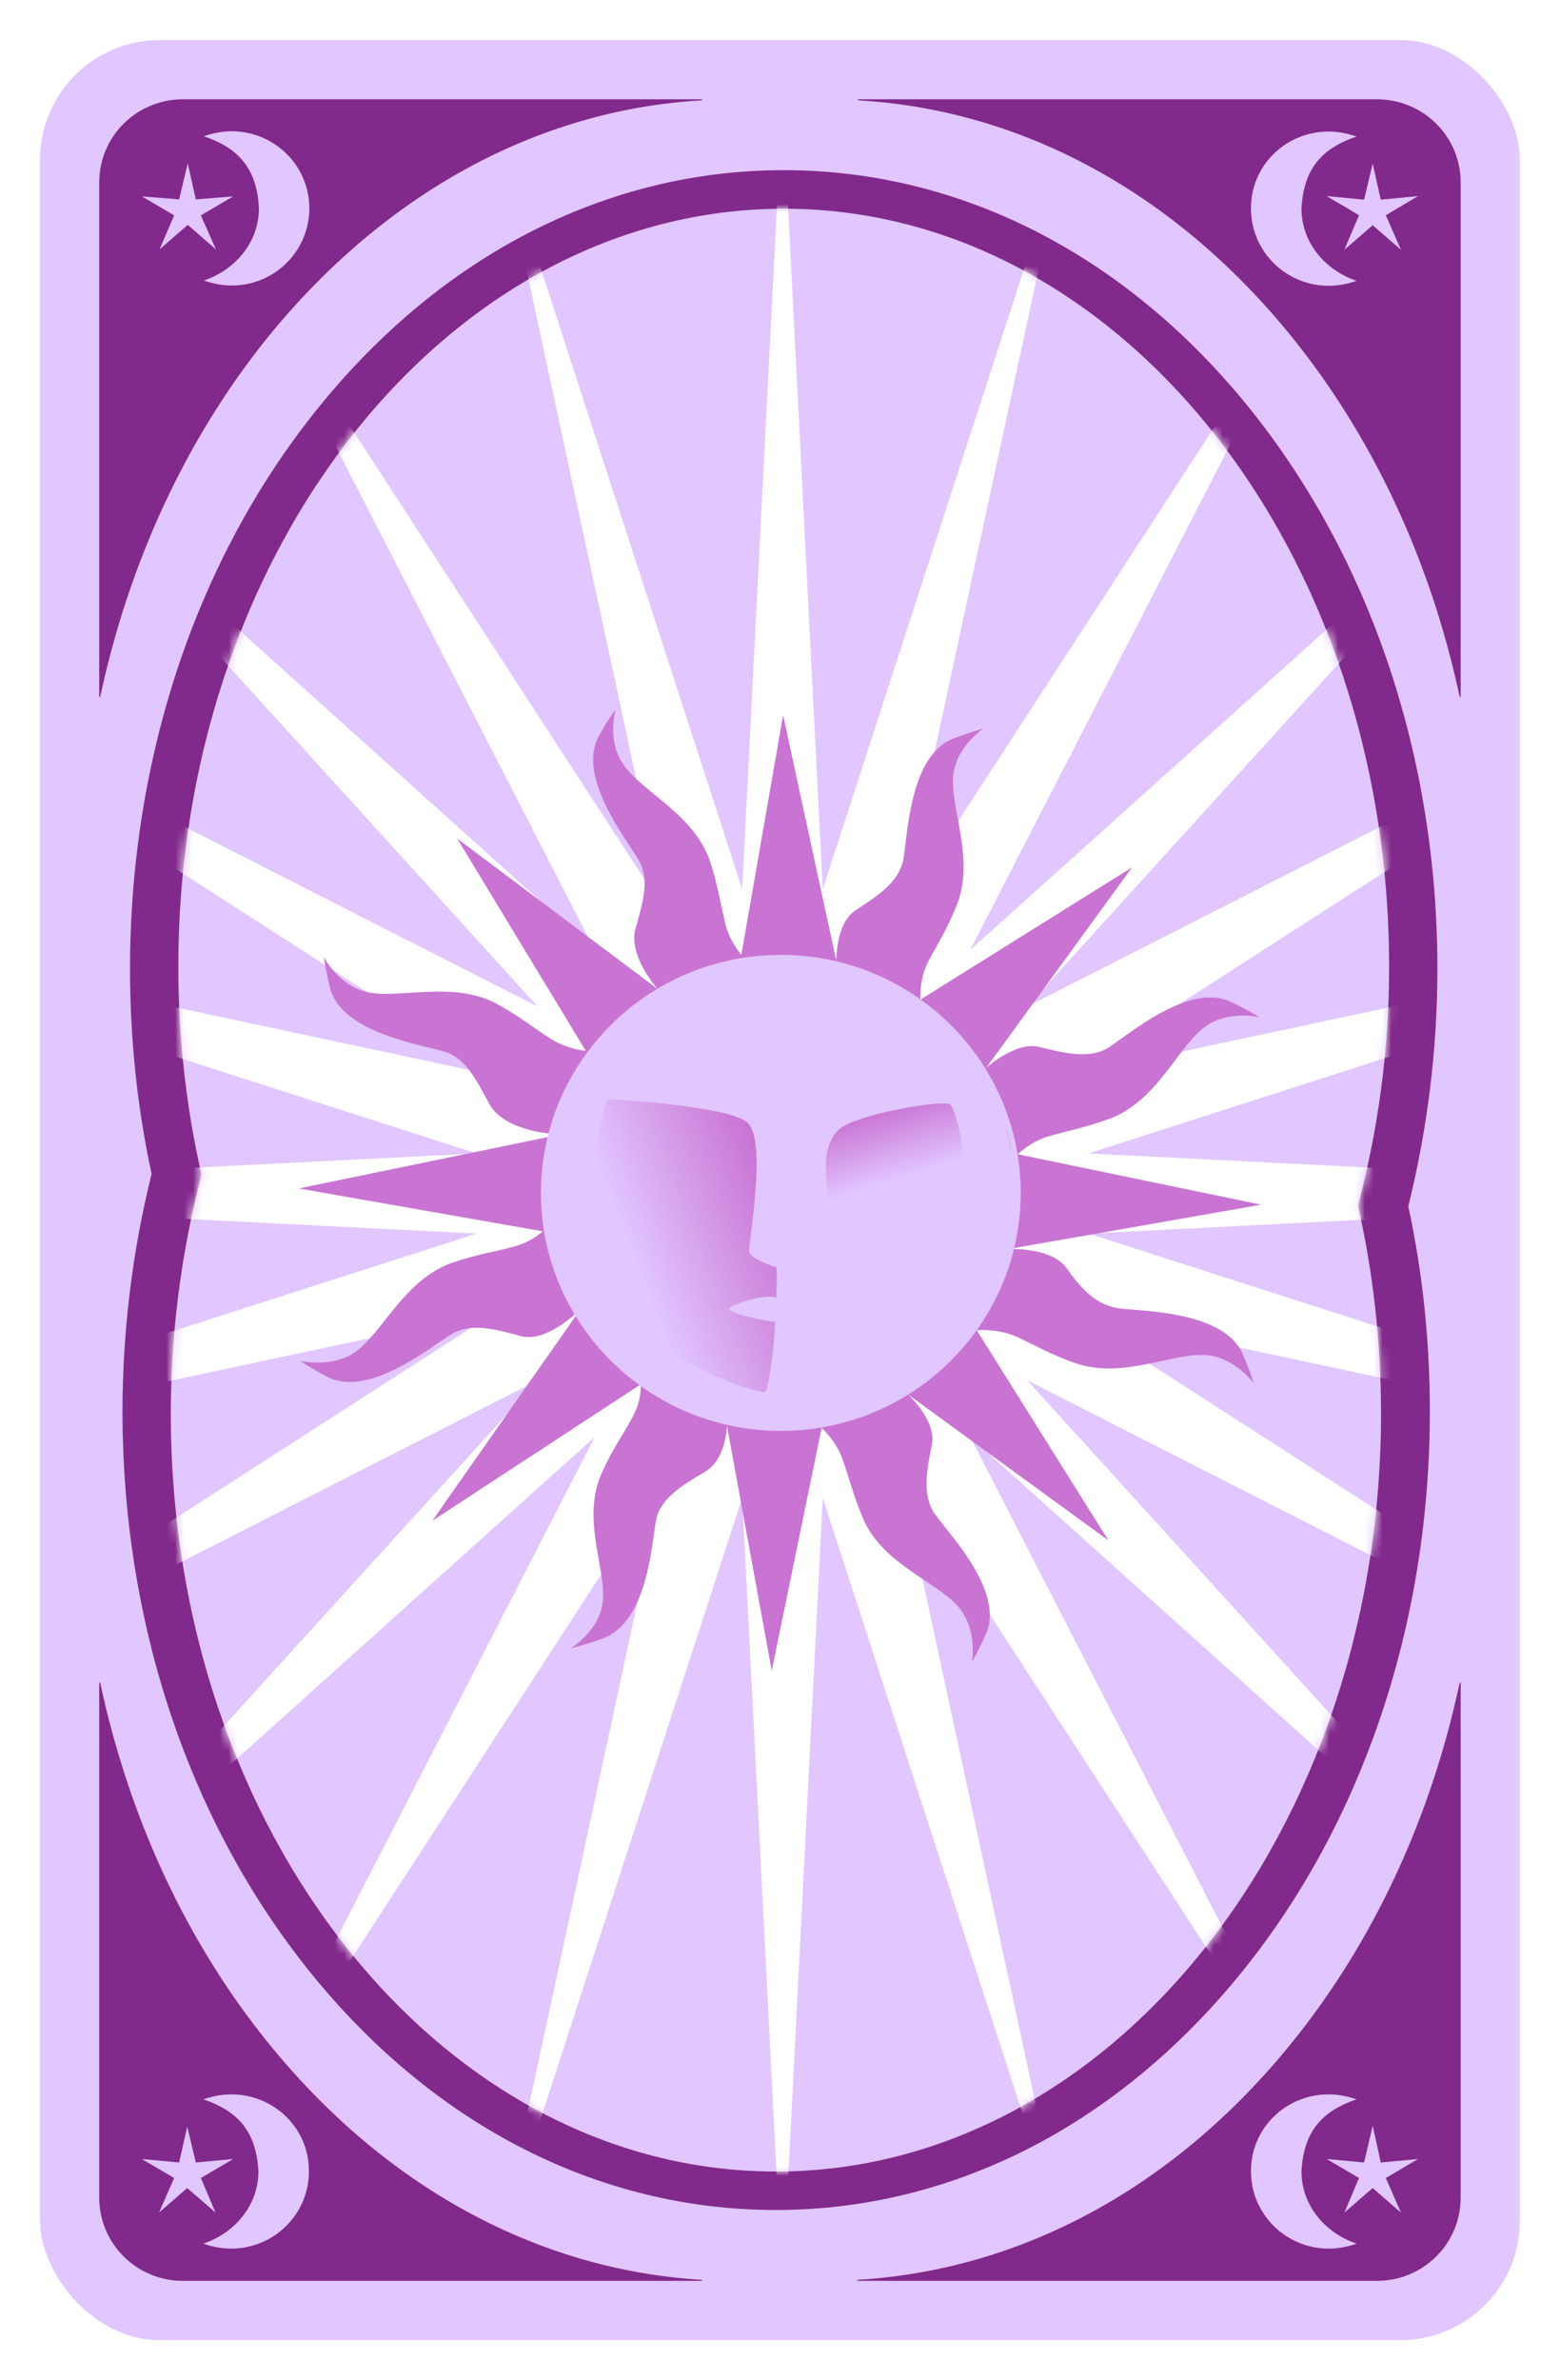 <svg width="175.742" height="268" viewBox="0 0 175.742 268" fill="none" xmlns="http://www.w3.org/2000/svg" xmlns:xlink="http://www.w3.org/1999/xlink">
	<desc>
			Created with Pixso.
	</desc>
	<defs>
		<filter id="filter_2_2570_dd" x="0" y="0" width="175.742" height="268" filterUnits="userSpaceOnUse" color-interpolation-filters="sRGB">
			<feFlood flood-opacity="0" result="BackgroundImageFix"/>
			<feColorMatrix in="SourceAlpha" type="matrix" values="0 0 0 0 0 0 0 0 0 0 0 0 0 0 0 0 0 0 127 0" result="hardAlpha"/>
			<feOffset dx="4" dy="4"/>
			<feGaussianBlur stdDeviation="1.333"/>
			<feComposite in2="hardAlpha" operator="out" k2="-1" k3="1"/>
			<feColorMatrix type="matrix" values="0 0 0 0 0 0 0 0 0 0 0 0 0 0 0 0 0 0 0.1 0"/>
			<feBlend mode="normal" in2="BackgroundImageFix" result="effect_dropShadow_1"/>
			<feBlend mode="normal" in="SourceGraphic" in2="effect_dropShadow_1" result="shape"/>
		</filter>
		<clipPath id="clip2_2570">
			<rect id="card_tarot" rx="13.5" width="166.742" height="259" transform="translate(0.5 0.5)" fill="white" fill-opacity="0"/>
		</clipPath>
		<linearGradient x1="77.933" y1="116.606" x2="61.62" y2="122.979" id="paint_linear_2_2612_0" gradientUnits="userSpaceOnUse">
			<stop stop-color="#C973D3"/>
			<stop offset="1" stop-color="#E1C6FF"/>
		</linearGradient>
		<linearGradient x1="88.873" y1="122.853" x2="91.31" y2="130.634" id="paint_linear_2_2613_0" gradientUnits="userSpaceOnUse">
			<stop stop-color="#C973D3"/>
			<stop offset="1" stop-color="#E1C6FF"/>
		</linearGradient>
	</defs>
	<g filter="url(#filter_2_2570_dd)">
		<rect id="card_tarot" rx="13.5" width="166.742" height="259" transform="translate(0.5 0.5)" fill="#FFFFFF" fill-opacity="0"/>
		<g clip-path="url(#clip2_2570)">
			<mask id="mask2_2572" mask-type="alpha" maskUnits="userSpaceOnUse" x="0" y="0" width="167.742" height="260">
				<path id="Vector" d="M0 0L167.74 0L167.74 260L0 260L0 0Z" fill="#000000" fill-opacity="1" fill-rule="nonzero"/>
			</mask>
			<g mask="url(#mask2_2572)">
				<path id="Vector" d="M10.78 0L156.95 0C162.91 0 167.74 4.82 167.74 10.78L167.74 249.21C167.74 255.17 162.91 260 156.95 260L10.78 260C4.82 260 0 255.17 0 249.21L0 10.78C0 4.82 4.82 0 10.78 0Z" fill="#E1C6FF" fill-opacity="1" fill-rule="evenodd"/>
				<path id="Vector" d="M30.93 218.04C44.86 235.32 63.5 244.83 83.38 244.83C103.27 244.83 121.91 235.32 135.9 218.04C149.55 201.16 157.08 178.7 157.08 154.9C157.08 147.13 156.29 139.37 154.65 131.82C156.82 123.08 157.93 114.1 157.93 105.09C157.93 81.29 150.4 58.89 136.75 41.95C122.81 24.67 104.18 15.16 84.29 15.16C64.41 15.16 45.77 24.67 31.83 41.95C18.18 58.83 10.65 81.29 10.65 105.09C10.65 112.86 11.44 120.62 13.08 128.17C10.91 136.91 9.81 145.89 9.8 154.9C9.8 178.7 17.27 201.1 30.93 218.04ZM21.5 105.21C21.5 61.54 49.65 25.97 84.32 25.97C118.99 25.97 147.14 61.54 147.14 105.21C147.14 113.74 146.04 122.23 143.86 130.48L143.52 131.77L143.8 133.07C145.46 140.28 146.29 147.67 146.3 155.07C146.3 198.74 118.14 234.31 83.47 234.31C48.86 234.31 20.65 198.74 20.65 155.07C20.65 146.46 21.78 137.96 23.94 129.8L24.27 128.51L23.99 127.21C22.34 120 21.5 112.62 21.5 105.21Z" fill="#82298C" fill-opacity="1" fill-rule="evenodd"/>
				<path id="Vector" d="M152.49 104.86C152.49 57.72 121.97 19.5 84.32 19.5C46.67 19.5 16.09 57.72 16.09 104.86C16.09 112.98 17 120.82 18.7 128.26C16.41 137.03 15.25 146.06 15.24 155.13C15.24 202.27 45.76 240.5 83.41 240.5C121.06 240.5 151.58 202.27 151.58 155.13C151.58 147 150.67 139.17 148.98 131.73C151.32 122.97 152.5 113.93 152.49 104.86Z" fill="#E1C6FF" fill-opacity="1" fill-rule="nonzero"/>
				<mask id="mask2_2579" mask-type="alpha" maskUnits="userSpaceOnUse" x="15.249" y="19.5" width="137.243" height="221">
					<path id="Vector" d="M152.49 104.86C152.49 57.72 121.97 19.5 84.32 19.5C46.67 19.5 16.09 57.72 16.09 104.86C16.09 112.98 17 120.82 18.7 128.26C16.41 137.03 15.25 146.06 15.24 155.13C15.24 202.27 45.76 240.5 83.41 240.5C121.06 240.5 151.58 202.27 151.58 155.13C151.58 147 150.67 139.17 148.98 131.73C151.32 122.97 152.5 113.93 152.49 104.86Z" fill="#FFFFFF" fill-opacity="1" fill-rule="nonzero"/>
				</mask>
				<g mask="url(#mask2_2579)">
					<path id="Vector" d="M85.64 132.41L85.38 132.48L85.11 132.48L84.84 132.41L84.61 132.28L84.51 132.18L84.42 132.09L84.28 131.85L84.21 131.59L84.21 131.33L84.28 131.07L84.42 130.83L84.51 130.74C84.42 130.83 84.34 130.94 84.29 131.07C84.24 131.19 84.21 131.33 84.21 131.46C84.21 131.74 84.33 132 84.51 132.18C84.66 132.33 84.84 132.42 85.04 132.46C85.24 132.5 85.44 132.48 85.63 132.4C85.82 132.33 85.98 132.2 86.09 132.03C86.21 131.86 86.27 131.66 86.27 131.46C86.27 131.25 86.21 131.06 86.1 130.89C85.98 130.72 85.82 130.59 85.63 130.51C85.44 130.43 85.24 130.41 85.04 130.45C84.84 130.49 84.66 130.59 84.51 130.74L84.61 130.64L84.84 130.5L85.11 130.44L85.38 130.44L85.64 130.5L85.87 130.64L85.97 130.74L86.06 130.83L86.2 131.07L86.27 131.33L86.27 131.59L86.2 131.85L86.06 132.09L85.87 132.28L85.64 132.41ZM118.62 134.89L208.32 130.38L118.62 125.87L204.09 98.41L116.27 117.15L191.69 68.63L111.73 109.33L171.95 43.05L105.31 102.95L146.24 23.42L97.45 98.44L116.29 11.09L88.69 96.1L84.15 6.87L79.61 96.1L52.01 11.09L70.85 98.44L22.06 23.42L62.99 102.95L-3.65 43.05L56.57 109.33L-23.39 68.63L52.04 117.15L-35.79 98.41L49.69 125.87L-40.02 130.38L49.69 134.89L-35.79 162.34L52.04 143.6L-23.39 192.13L56.57 151.42L-3.65 217.7L62.99 157.81L22.06 237.33L70.85 162.32L52.01 249.67L79.61 164.65L84.15 253.88L88.69 164.65L116.29 249.67L97.45 162.32L146.24 237.33L105.31 157.81L171.95 217.7L111.73 151.42L191.69 192.13L116.27 143.6L204.09 162.34L118.62 134.89Z" fill="#FFFFFF" fill-opacity="1" fill-rule="evenodd"/>
				</g>
				<path id="Vector" d="M26.17 225.96C16.96 214.57 10.54 200.64 7.3 185.52L7.18 185.41L7.18 243.44C7.18 248.63 11.39 252.81 16.62 252.81L75.13 252.81L75.02 252.69C56.48 251.57 39.25 242.15 26.17 225.96Z" fill="#82298C" fill-opacity="1" fill-rule="evenodd"/>
				<path id="Vector" d="M141.56 225.96C150.77 214.57 157.19 200.64 160.43 185.52L160.55 185.41L160.55 243.44C160.55 248.63 156.34 252.81 151.11 252.81L92.54 252.81L92.65 252.69C111.25 251.57 128.48 242.15 141.56 225.96Z" fill="#82298C" fill-opacity="1" fill-rule="evenodd"/>
				<path id="Vector" d="M26.17 33.97C16.97 45.37 10.54 59.3 7.3 74.41L7.18 74.52L7.18 16.54C7.18 11.36 11.39 7.18 16.62 7.18L75.13 7.18L75.02 7.3C56.54 8.37 39.31 17.79 26.17 33.97Z" fill="#82298C" fill-opacity="1" fill-rule="evenodd"/>
				<path id="Vector" d="M141.56 33.97C150.77 45.37 157.19 59.3 160.43 74.41L160.55 74.52L160.55 16.54C160.55 11.36 156.34 7.18 151.11 7.18L92.6 7.18L92.71 7.3C111.25 8.37 128.48 17.79 141.56 33.97Z" fill="#82298C" fill-opacity="1" fill-rule="evenodd"/>
				<path id="Vector" d="M17.09 235.42L18.06 239.48L22.27 239.09L18.63 241.23L20.28 245.12L17.09 242.36L13.91 245.12L15.62 241.23L11.98 239.09L16.18 239.48L17.1 235.42L17.09 235.42Z" fill="#E1C6FF" fill-opacity="1" fill-rule="nonzero"/>
				<path id="Vector" d="M22.04 231.81C20.96 231.81 19.88 232.04 18.91 232.37C22.55 233.61 24.88 235.76 25.11 240.5C25.11 244.22 22.55 247.38 18.91 248.62C19.88 248.96 20.96 249.18 22.04 249.18C26.87 249.18 30.8 245.29 30.8 240.5C30.85 235.7 26.93 231.81 22.04 231.81Z" fill="#E1C6FF" fill-opacity="1" fill-rule="evenodd"/>
				<path id="Vector" d="M150.64 235.36L149.67 239.48L145.46 239.09L149.1 241.23L147.45 245.12L150.64 242.36L153.82 245.12L152.12 241.23L155.75 239.09L151.55 239.48L150.64 235.36Z" fill="#E1C6FF" fill-opacity="1" fill-rule="nonzero"/>
				<path id="Vector" d="M145.69 231.81C146.77 231.81 147.85 232.04 148.82 232.37C145.18 233.61 142.85 235.76 142.62 240.5C142.62 244.22 145.18 247.38 148.82 248.62C147.85 248.96 146.77 249.18 145.69 249.18C140.86 249.18 136.93 245.29 136.93 240.5C136.88 235.7 140.8 231.81 145.69 231.81Z" fill="#E1C6FF" fill-opacity="1" fill-rule="evenodd"/>
				<path id="Vector" d="M150.64 14.42L149.67 18.48L145.46 18.08L149.1 20.23L147.45 24.12L150.64 21.36L153.82 24.12L152.12 20.23L155.75 18.08L151.55 18.48L150.64 14.42Z" fill="#E1C6FF" fill-opacity="1" fill-rule="nonzero"/>
				<path id="Vector" d="M145.69 10.81C146.77 10.81 147.85 11.04 148.82 11.37C145.18 12.61 142.85 14.76 142.62 19.5C142.62 23.22 145.18 26.38 148.82 27.62C147.85 27.96 146.77 28.18 145.69 28.18C140.86 28.18 136.93 24.29 136.93 19.5C136.88 14.7 140.8 10.81 145.69 10.81L145.69 10.81Z" fill="#E1C6FF" fill-opacity="1" fill-rule="evenodd"/>
				<path id="Vector" d="M17.15 14.39L18.06 18.45L22.27 18.11L18.63 20.25L20.33 24.09L17.15 21.32L13.97 24.09L15.62 20.25L11.98 18.11L16.18 18.45L17.15 14.39L17.15 14.39Z" fill="#E1C6FF" fill-opacity="1" fill-rule="nonzero"/>
				<path id="Vector" d="M22.1 10.78C21.02 10.78 19.94 11 18.97 11.34C22.61 12.58 24.94 14.73 25.17 19.46C25.17 23.19 22.61 26.34 18.97 27.59C19.94 27.92 21.02 28.15 22.1 28.15C26.93 28.15 30.85 24.26 30.85 19.46C30.85 14.67 26.93 10.78 22.1 10.78Z" fill="#E1C6FF" fill-opacity="1" fill-rule="evenodd"/>
				<path id="Vector" d="M110.54 130.31C110.54 144.94 98.58 156.8 83.84 156.8C69.09 156.8 57.13 144.94 57.13 130.31C57.13 115.68 69.09 103.82 83.84 103.82C98.58 103.82 110.54 115.68 110.54 130.31Z" fill="#E1C6FF" fill-opacity="1" fill-rule="evenodd"/>
				<path id="Vector" d="M90.21 104.52C90.21 104.52 90.02 99.97 92.44 98.45C94.86 96.87 97.35 95.29 97.79 92.63C98.24 90.04 98.49 81.26 103.21 79.23C104.8 78.6 106.78 78.03 106.78 78.03C106.78 78.03 103.78 79.99 103.4 83.22C102.96 86.95 105.95 92.76 103.72 98.07C102.57 100.85 101.68 102.18 100.53 104.33C99.45 106.54 99.7 108.94 99.7 108.94L94.92 106.29L90.21 104.52Z" fill="#C973D3" fill-opacity="1" fill-rule="nonzero"/>
				<path id="Vector" d="M70.2 107.49C70.2 107.49 66.76 103.76 67.58 100.6C68.35 97.82 69.3 95.04 67.9 92.76C66.56 90.48 61.08 83.6 63.38 79.04C64.14 77.53 65.35 75.88 65.35 75.88C65.35 75.88 64.33 79.3 66.18 82.01C68.28 85.18 74.34 87.7 76.06 93.2C76.95 96.05 77.14 97.63 77.72 100.03C78.29 102.43 80.08 104.14 80.08 104.14L74.72 105.15L70.2 107.49Z" fill="#C973D3" fill-opacity="1" fill-rule="nonzero"/>
				<path id="Vector" d="M57.85 123.62C57.85 123.62 52.73 123.23 51.14 120.32C49.74 117.8 48.53 115.08 45.98 114.38C43.43 113.62 34.7 112.3 33.23 107.43C32.79 105.78 32.47 103.76 32.47 103.76C32.47 103.76 34.12 106.92 37.25 107.68C40.94 108.57 47.12 106.29 52.16 109.13C54.77 110.59 55.98 111.66 58.09 112.99C60.19 114.32 62.61 114.38 62.61 114.38L59.84 118.93L57.85 123.62Z" fill="#C973D3" fill-opacity="1" fill-rule="nonzero"/>
				<path id="Vector" d="M106.84 116.47C106.84 116.47 110.28 113.18 113.09 113.88C115.89 114.57 118.76 115.33 120.99 113.88C123.22 112.42 129.92 106.67 134.57 108.76C136.1 109.45 137.88 110.53 137.88 110.53C137.88 110.53 134.38 109.7 131.76 111.6C128.7 113.81 126.41 119.94 120.99 121.97C118.19 122.98 116.6 123.23 114.17 123.93C111.75 124.62 110.16 126.46 110.16 126.46L108.88 121.21L106.84 116.47Z" fill="#C973D3" fill-opacity="1" fill-rule="nonzero"/>
				<path id="Vector" d="M109.78 136.63C109.78 136.63 114.49 136.44 116.15 138.78C117.81 141.12 119.53 143.02 122.2 143.33C124.88 143.65 133.67 143.65 135.91 148.27C136.61 149.78 137.24 151.74 137.24 151.74C137.24 151.74 135.14 148.83 131.89 148.58C128.07 148.27 122.33 151.42 116.91 149.4C114.11 148.39 112.71 147.51 110.48 146.49C108.18 145.48 105.76 145.8 105.76 145.8L108.31 141.37L109.78 136.63Z" fill="#C973D3" fill-opacity="1" fill-rule="nonzero"/>
				<path id="Vector" d="M60.75 143.98C60.75 143.98 57.39 147.19 54.65 146.43C51.84 145.67 48.97 144.85 46.74 146.3C44.45 147.7 37.69 153.26 33.04 151.11C31.51 150.35 29.79 149.21 29.79 149.21C29.79 149.21 33.23 150.1 35.97 148.26C39.09 146.12 41.52 140.05 47 138.15C49.86 137.2 51.46 137.01 53.82 136.38C56.24 135.75 57.58 134.23 57.58 134.23L58.98 139.22L60.75 143.98Z" fill="#C973D3" fill-opacity="1" fill-rule="nonzero"/>
				<path id="Vector" d="M98.17 152.88C98.17 152.88 101.55 155.91 100.98 158.69C100.41 161.48 99.83 164.38 101.36 166.53C102.89 168.68 109.01 175 107.16 179.75C106.52 181.33 105.5 183.1 105.5 183.1C105.5 183.1 106.14 179.62 104.1 177.09C101.74 174.12 95.43 172.22 93.2 166.91C92.06 164.19 91.74 162.61 90.91 160.28C90.08 157.94 88.17 156.42 88.17 156.42L93.39 154.9L98.17 152.88Z" fill="#C973D3" fill-opacity="1" fill-rule="nonzero"/>
				<path id="Vector" d="M77.91 155.91C77.91 155.91 78.03 160.15 75.49 161.67C72.94 163.18 70.32 164.7 69.88 167.29C69.43 169.88 68.92 178.54 64.01 180.44C62.42 181.07 60.32 181.58 60.32 181.58C60.32 181.58 63.44 179.68 63.89 176.52C64.4 172.79 61.4 167.04 63.82 161.79C65.03 159.07 66.05 157.81 67.2 155.66C68.41 153.51 68.16 151.8 68.16 151.8L72.74 154.27L77.91 155.91Z" fill="#C973D3" fill-opacity="1" fill-rule="nonzero"/>
				<path id="Vector" d="M99.67 108.56L123.54 93.65L106.84 116.59L103.72 112.55L99.83 109.01L99.67 108.56Z" fill="#C973D3" fill-opacity="1" fill-rule="nonzero"/>
				<path id="Vector" d="M68.09 151.93L44.7 167.23L60.96 144.03L64.21 148.01L68.09 151.42L68.09 151.93Z" fill="#C973D3" fill-opacity="1" fill-rule="nonzero"/>
				<path id="Vector" d="M110.6 125.95L138.07 131.64L109.97 136.57L110.54 131.51L110.6 125.95Z" fill="#C973D3" fill-opacity="1" fill-rule="nonzero"/>
				<path id="Vector" d="M79.44 103.95L84.22 76.52L90.23 104.25L85.05 103.82L79.82 104.27L79.44 103.95Z" fill="#C973D3" fill-opacity="1" fill-rule="nonzero"/>
				<path id="Vector" d="M62.02 114.37L47.51 90.42L70.26 107.49L66.12 110.52L62.53 114.37L62.02 114.37L62.02 114.37Z" fill="#C973D3" fill-opacity="1" fill-rule="nonzero"/>
				<path id="Vector" d="M57.32 134.67L29.66 129.81L57.74 124.02L57.19 129.11L57.64 134.29L57.32 134.67Z" fill="#C973D3" fill-opacity="1" fill-rule="nonzero"/>
				<path id="Vector" d="M106 145.72L120.87 169.44L97.86 152.69L102 149.65L105.57 145.86L106 145.72Z" fill="#C973D3" fill-opacity="1" fill-rule="nonzero"/>
				<path id="Vector" d="M88.61 156.55L82.94 184.11L77.84 156.23L82.94 156.8L88.17 156.48L88.61 156.55Z" fill="#C973D3" fill-opacity="1" fill-rule="nonzero"/>
				<path id="Vector" d="M64.46 119.75C64.46 119.75 77.84 120.45 80.14 122.35C82.5 124.18 80.27 136.19 80.39 136.95C80.52 137.71 83.2 138.66 83.45 138.66C83.52 138.66 83.52 139.86 83.45 142.13C82.3 141.56 78.23 142.95 78.16 143.33C78.16 143.84 81.09 144.53 83.32 144.85C83.2 148.07 82.56 152.44 82.18 152.69C81.35 153.13 68.92 148.64 66.05 142.95C60 130.88 64.46 119.75 64.46 119.75Z" fill="url(#paint_linear_2_2612_0)" fill-opacity="1" fill-rule="evenodd"/>
				<path id="Vector" d="M89.06 126.46C89.06 126.46 89.25 123.86 90.97 122.85C93.46 121.27 102.64 119.75 103.08 120.39C104.04 121.78 105.31 127.91 103.66 129.3C102 130.75 89.95 132.78 89.44 131.26C88.93 129.74 89.06 126.46 89.06 126.46Z" fill="url(#paint_linear_2_2613_0)" fill-opacity="1" fill-rule="evenodd"/>
				<path id="Vector" d="M56.94 130.31C56.94 145.1 69.05 157.11 83.96 157.11C98.88 157.11 110.99 145.1 110.99 130.31C110.99 115.52 98.88 103.51 83.96 103.51C69.05 103.51 56.94 115.52 56.94 130.31ZM57.58 130.25C57.58 115.83 69.43 104.08 83.96 104.08C98.56 104.08 110.35 115.83 110.35 130.25C110.35 144.66 98.49 156.42 83.96 156.42C69.43 156.42 57.58 144.66 57.58 130.25Z" fill="#E1C6FF" fill-opacity="1" fill-rule="evenodd"/>
			</g>
		</g>
	</g>
</svg>
